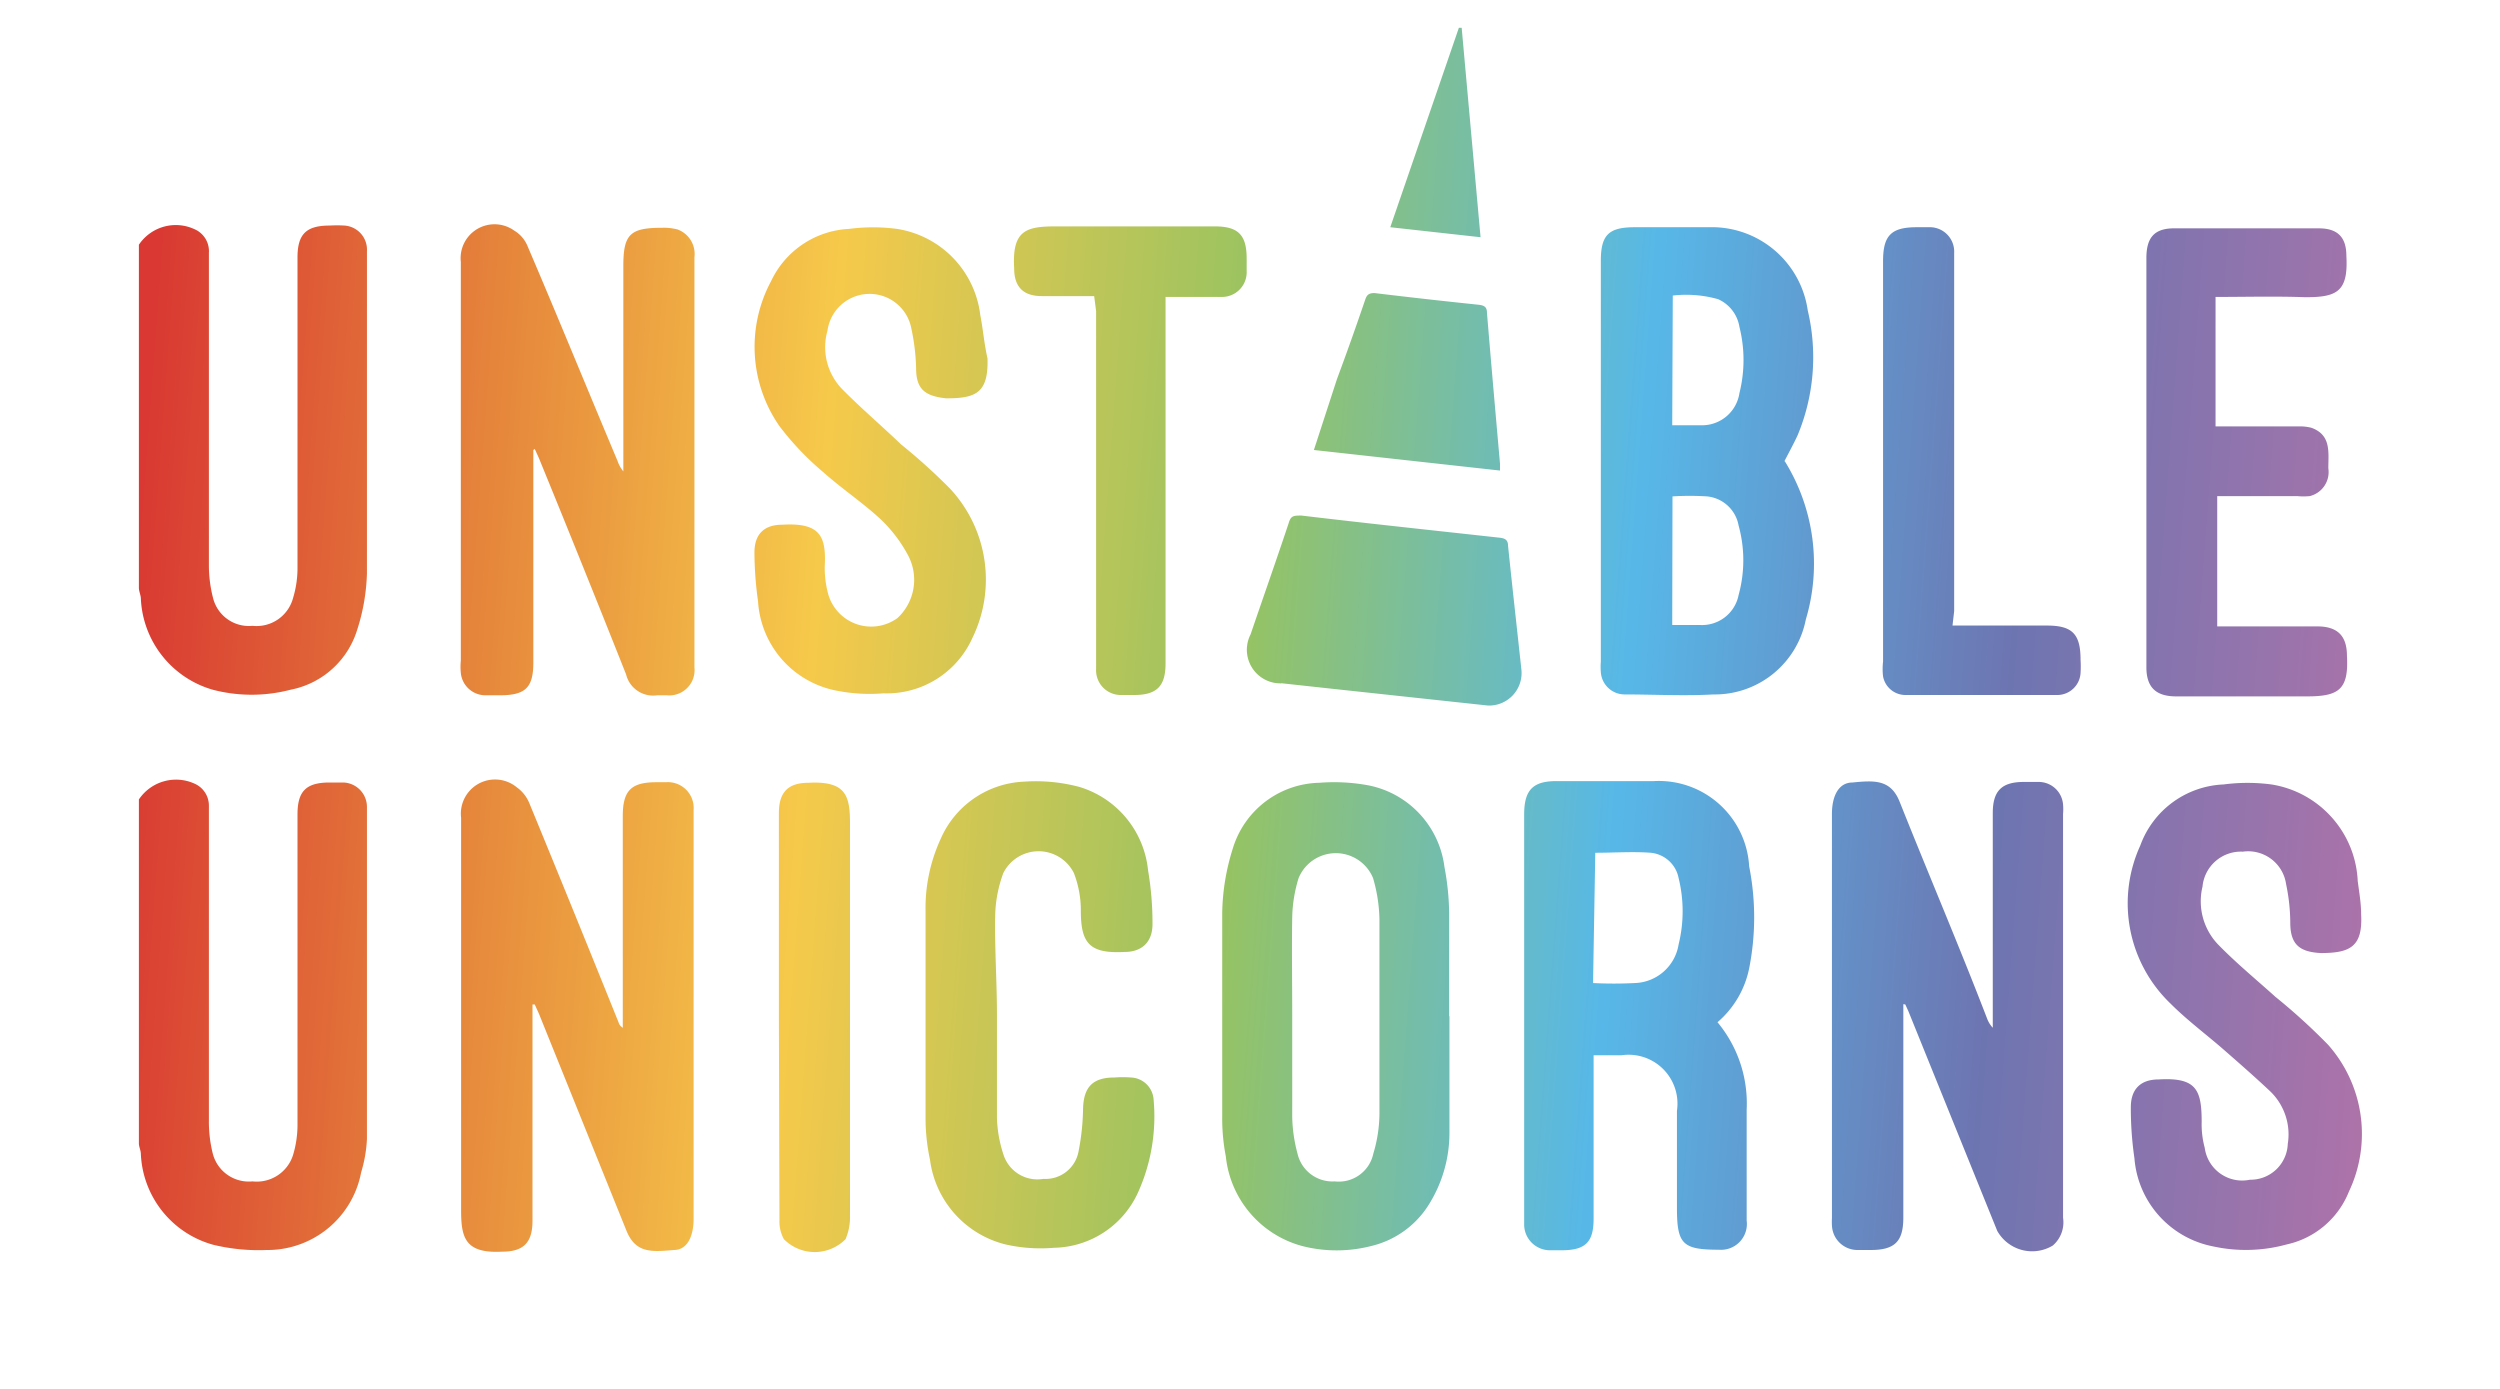 <svg id="Layer_1" data-name="Layer 1" xmlns="http://www.w3.org/2000/svg" xmlns:xlink="http://www.w3.org/1999/xlink" viewBox="0 0 90 50"><defs><style>.cls-1{fill:url(#New_Gradient_Swatch_2);}</style><linearGradient id="New_Gradient_Swatch_2" x1="4.86" y1="21.02" x2="86.08" y2="27.09" gradientUnits="userSpaceOnUse"><stop offset="0" stop-color="#d93932"/><stop offset="0.15" stop-color="#e5843b"/><stop offset="0.3" stop-color="#f6c94a"/><stop offset="0.49" stop-color="#96c362"/><stop offset="0.66" stop-color="#57b8e8"/><stop offset="0.83" stop-color="#6d75b1"/><stop offset="1" stop-color="#ad73a9"/></linearGradient></defs><path class="cls-1" d="M5,21.16c0,.12.06.24.07.37a3.58,3.58,0,0,0,2.59,3.3,5.53,5.53,0,0,0,2.8,0,3.13,3.13,0,0,0,2.39-2.13,7.25,7.25,0,0,0,.36-2.06c0-3,0-6,0-9,0-.87,0-1.74,0-2.6a.87.87,0,0,0-.81-.92,4.69,4.69,0,0,0-.53,0c-.85,0-1.16.31-1.16,1.15q0,5.58,0,11.15a3.73,3.73,0,0,1-.16,1.11,1.36,1.36,0,0,1-1.46,1,1.33,1.33,0,0,1-1.42-1,4.73,4.73,0,0,1-.15-1.19q0-4.29,0-8.59V9.1A.86.86,0,0,0,7,8.25a1.6,1.6,0,0,0-2,.56Zm0,20c0,.12.06.23.07.36a3.55,3.55,0,0,0,2.6,3.29A6.94,6.94,0,0,0,9.6,45,3.43,3.43,0,0,0,13,42.21,4.93,4.93,0,0,0,13.21,41c0-4,0-8,0-11.94a.88.88,0,0,0-.85-.89c-.16,0-.33,0-.49,0-.85,0-1.16.31-1.16,1.15q0,5.58,0,11.15a3.77,3.77,0,0,1-.16,1.11,1.37,1.37,0,0,1-1.46.95,1.34,1.34,0,0,1-1.43-1,4.73,4.73,0,0,1-.14-1.19c0-3.65,0-7.31,0-11V29A.86.86,0,0,0,7,28.21a1.61,1.61,0,0,0-2,.57Zm63.59-5,.11.24,3.2,7.91a1.44,1.44,0,0,0,2,.53,1.1,1.1,0,0,0,.37-1V29.3a1.94,1.94,0,0,0,0-.34.88.88,0,0,0-.88-.81h-.53c-.8,0-1.12.32-1.12,1.12V37a1,1,0,0,1-.2-.32c-1-2.6-2.11-5.2-3.15-7.81-.32-.81-.9-.78-1.7-.7-.49,0-.74.47-.74,1.13V43.85a2.43,2.43,0,0,0,0,.27.92.92,0,0,0,.9.88h.49c.87,0,1.18-.3,1.18-1.17V36.15Zm-49.34,0,.15.33,3.15,7.81c.33.82.9.77,1.71.7.47,0,.71-.47.71-1.13V29.16a.93.93,0,0,0-1-1h-.34c-.91,0-1.21.3-1.21,1.22V37a.33.33,0,0,1-.15-.19q-1.61-4-3.22-7.91a1.31,1.31,0,0,0-.45-.56,1.23,1.23,0,0,0-2,1.1c0,4.71,0,9.42,0,14.13,0,1,.15,1.56,1.48,1.49.77,0,1.09-.33,1.09-1.11V36.16Zm0-20,.15.33Q21,20.4,22.54,24.28a1,1,0,0,0,1.12.75H24a.91.91,0,0,0,1-1V9.26a.94.94,0,0,0-.61-1,2,2,0,0,0-.55-.06c-1.16,0-1.4.23-1.4,1.38v7c0,.13,0,.26,0,.39a1.2,1.2,0,0,1-.21-.38C21.14,14,20.1,11.45,19,8.88a1.17,1.17,0,0,0-.49-.58,1.22,1.22,0,0,0-1.92,1.13V23.78a2.26,2.26,0,0,0,0,.45.89.89,0,0,0,.89.8H18c.92,0,1.2-.28,1.2-1.18V16.2Zm45,.44a7,7,0,0,1,.76,5.7A3.34,3.34,0,0,1,61.68,25c-1.06.06-2.13,0-3.2,0a.86.86,0,0,1-.85-.8,2.38,2.38,0,0,1,0-.38V9.39c0-.93.28-1.21,1.22-1.21s1.78,0,2.67,0a3.49,3.49,0,0,1,3.56,3,7.31,7.31,0,0,1-.37,4.5C64.56,16,64.39,16.31,64.23,16.62Zm-4.05,5.9c.36,0,.67,0,1,0a1.34,1.34,0,0,0,1.39-1.08,4.71,4.71,0,0,0,0-2.5,1.28,1.28,0,0,0-1.14-1.05,10.21,10.21,0,0,0-1.24,0Zm0-7.19c.39,0,.74,0,1.08,0a1.36,1.36,0,0,0,1.34-1.16,4.91,4.91,0,0,0,0-2.38,1.32,1.32,0,0,0-.77-1,4.25,4.25,0,0,0-1.63-.13ZM61.83,36.8a4.57,4.57,0,0,1,1.05,3.14c0,1.33,0,2.67,0,4a.93.93,0,0,1-1,1.05c-1.3,0-1.51-.19-1.51-1.5s0-2.33,0-3.5a1.76,1.76,0,0,0-2-2h-1v5.88c0,.85-.29,1.14-1.16,1.14h-.41a.93.93,0,0,1-.93-.9c0-.1,0-.2,0-.3V29.32c0-.89.32-1.21,1.2-1.2,1.16,0,2.31,0,3.46,0a3.26,3.26,0,0,1,3.44,3.07,9.45,9.45,0,0,1,0,3.67A3.45,3.45,0,0,1,61.83,36.8Zm-4.48-1.41a15,15,0,0,0,1.5,0A1.65,1.65,0,0,0,60.43,34a5,5,0,0,0,0-2.39,1.13,1.13,0,0,0-1-.91c-.66-.05-1.32,0-2,0Zm-5.17,1.19c0,1.4,0,2.81,0,4.21a4.86,4.86,0,0,1-.72,2.54,3.36,3.36,0,0,1-2.11,1.53,5,5,0,0,1-2.46,0,3.74,3.74,0,0,1-2.76-3.23A7.15,7.15,0,0,1,44,40.18c0-2.45,0-4.9,0-7.34a8.08,8.08,0,0,1,.38-2.29,3.33,3.33,0,0,1,3.12-2.37,6.76,6.76,0,0,1,1.8.1A3.43,3.43,0,0,1,52,31.21a9.48,9.48,0,0,1,.17,1.68c0,1.23,0,2.46,0,3.69Zm-5.66,0c0,1.21,0,2.41,0,3.62a5.48,5.48,0,0,0,.19,1.33,1.29,1.29,0,0,0,1.34,1,1.27,1.27,0,0,0,1.39-1,5.08,5.08,0,0,0,.22-1.44q0-3.53,0-7a5.64,5.64,0,0,0-.23-1.48,1.45,1.45,0,0,0-2.68,0,5.13,5.13,0,0,0-.23,1.4C46.5,34.14,46.52,35.35,46.52,36.55Zm38.36-4.82a3.69,3.69,0,0,0-3.11-3.52,6.61,6.61,0,0,0-1.72,0,3.34,3.34,0,0,0-3,2.2,5,5,0,0,0,1.1,5.7c.6.6,1.29,1.11,1.93,1.67s1.14,1,1.65,1.48a2.15,2.15,0,0,1,.63,1.89A1.34,1.34,0,0,1,81,42.47a1.36,1.36,0,0,1-1.63-1.15,3.25,3.25,0,0,1-.11-.93c0-1.16-.19-1.61-1.55-1.53-.65,0-1,.35-1,1a12.45,12.45,0,0,0,.13,1.84,3.51,3.51,0,0,0,2.83,3.17,5.53,5.53,0,0,0,2.65-.07,3.13,3.13,0,0,0,2.24-1.9,4.84,4.84,0,0,0-.75-5.29,22,22,0,0,0-1.89-1.72c-.7-.63-1.43-1.23-2.08-1.9a2.25,2.25,0,0,1-.55-2.07,1.39,1.39,0,0,1,1.45-1.26,1.38,1.38,0,0,1,1.56,1.17,6.94,6.94,0,0,1,.15,1.38c0,.78.32,1.06,1.1,1.1,1.06,0,1.52-.23,1.45-1.42C85,32.51,84.93,32.12,84.88,31.73ZM35.29,11.34a3.57,3.57,0,0,0-3-3.1,6.6,6.6,0,0,0-1.72,0,3.28,3.28,0,0,0-2.81,1.88,5,5,0,0,0,.3,5.22A10.22,10.22,0,0,0,29.64,17c.66.59,1.41,1.09,2.06,1.69a5.1,5.1,0,0,1,1,1.32,1.88,1.88,0,0,1-.39,2.24,1.61,1.61,0,0,1-2.51-.92,3.64,3.64,0,0,1-.11-.93c.06-1.11-.17-1.59-1.53-1.51-.66,0-1,.35-1,1a13,13,0,0,0,.13,1.76,3.49,3.49,0,0,0,2.86,3.22,6.08,6.08,0,0,0,1.65.09,3.38,3.38,0,0,0,3.21-2,4.8,4.8,0,0,0-.81-5.37A21.12,21.12,0,0,0,32.44,16C31.72,15.31,31,14.7,30.31,14a2.17,2.17,0,0,1-.52-2.1,1.53,1.53,0,0,1,3-.16,7.71,7.71,0,0,1,.19,1.52c0,.75.32,1,1.08,1.08,1.06,0,1.53-.18,1.49-1.44C35.43,12.38,35.39,11.85,35.29,11.34Zm.54,21.51a4.67,4.67,0,0,1,.29-1.42,1.42,1.42,0,0,1,2.54,0,3.71,3.71,0,0,1,.25,1.35c0,1.17.3,1.56,1.58,1.49.62,0,1-.36,1-1a11.37,11.37,0,0,0-.16-1.94,3.5,3.5,0,0,0-2.47-3,6.1,6.1,0,0,0-2-.19,3.43,3.43,0,0,0-3,2.07,5.94,5.94,0,0,0-.54,2.59c0,2.48,0,4.95,0,7.42a7.1,7.1,0,0,0,.16,1.53,3.62,3.62,0,0,0,2.72,3.05,5.7,5.7,0,0,0,1.75.12,3.39,3.39,0,0,0,3-1.95,6.65,6.65,0,0,0,.58-3.38.85.85,0,0,0-.81-.8,4,4,0,0,0-.6,0c-.78,0-1.11.34-1.13,1.13a8.52,8.52,0,0,1-.16,1.52,1.21,1.21,0,0,1-1.27,1,1.28,1.28,0,0,1-1.44-.89,4.58,4.58,0,0,1-.23-1.33c0-1.23,0-2.46,0-3.69S35.8,34.1,35.83,32.85ZM83,10.7c1.13,0,1.54-.2,1.47-1.48,0-.7-.33-1-1-1H78.27c-.72,0-1,.34-1,1.07q0,7.37,0,14.73c0,.72.34,1.05,1.07,1.05,1.57,0,3.14,0,4.71,0,1.14,0,1.51-.24,1.44-1.46,0-.72-.34-1.06-1.07-1.06h-3.6V17.86h2.88a2.28,2.28,0,0,0,.45,0,.89.89,0,0,0,.67-1c0-.58.11-1.2-.61-1.46a1.68,1.68,0,0,0-.45-.05H79.76V10.69C80.86,10.69,81.92,10.66,83,10.7Zm-43.54.5V24.08a.89.89,0,0,0,.92.94h.45c.82,0,1.13-.32,1.13-1.14q0-6.37,0-12.74v-.45h2a.89.89,0,0,0,.92-.93c0-.15,0-.3,0-.45,0-.85-.3-1.16-1.15-1.16-1.91,0-3.82,0-5.73,0-1.07,0-1.57.15-1.49,1.51,0,.69.35,1,1,1h1.88ZM54.77,24.1c-.16-1.48-.33-3-.48-4.45,0-.26-.17-.28-.37-.3-2.36-.26-4.72-.51-7.07-.79-.28,0-.38,0-.46.28-.45,1.35-.92,2.68-1.37,4a1.21,1.21,0,0,0,1.14,1.76l1.84.2,5.57.6A1.17,1.17,0,0,0,54.77,24.1ZM70.35,22V11.64c0-.85,0-1.69,0-2.53a.88.88,0,0,0-.92-.93H69c-.92,0-1.21.3-1.21,1.22q0,7.22,0,14.42a2.32,2.32,0,0,0,0,.53.82.82,0,0,0,.8.67c1.83,0,3.66,0,5.49,0a.84.84,0,0,0,.82-.79,3.85,3.85,0,0,0,0-.48c0-.93-.3-1.23-1.21-1.23h-3.4ZM28.06,43.93a1.31,1.31,0,0,0,.16.68,1.56,1.56,0,0,0,2.22,0,2,2,0,0,0,.16-.84c0-4.71,0-9.42,0-14.13,0-1-.15-1.53-1.49-1.46-.74,0-1.07.34-1.07,1.09v7.35Q28.05,40.26,28.06,43.93ZM54,16.94c0-.11,0-.18,0-.25-.16-1.81-.32-3.62-.47-5.44,0-.22-.13-.26-.31-.28-1.25-.13-2.5-.27-3.74-.42-.25,0-.29.11-.35.29-.32.94-.65,1.87-1,2.81L47.3,16.2ZM52.62,1h-.1L50.05,8.18l3.25.36Z"/></svg>